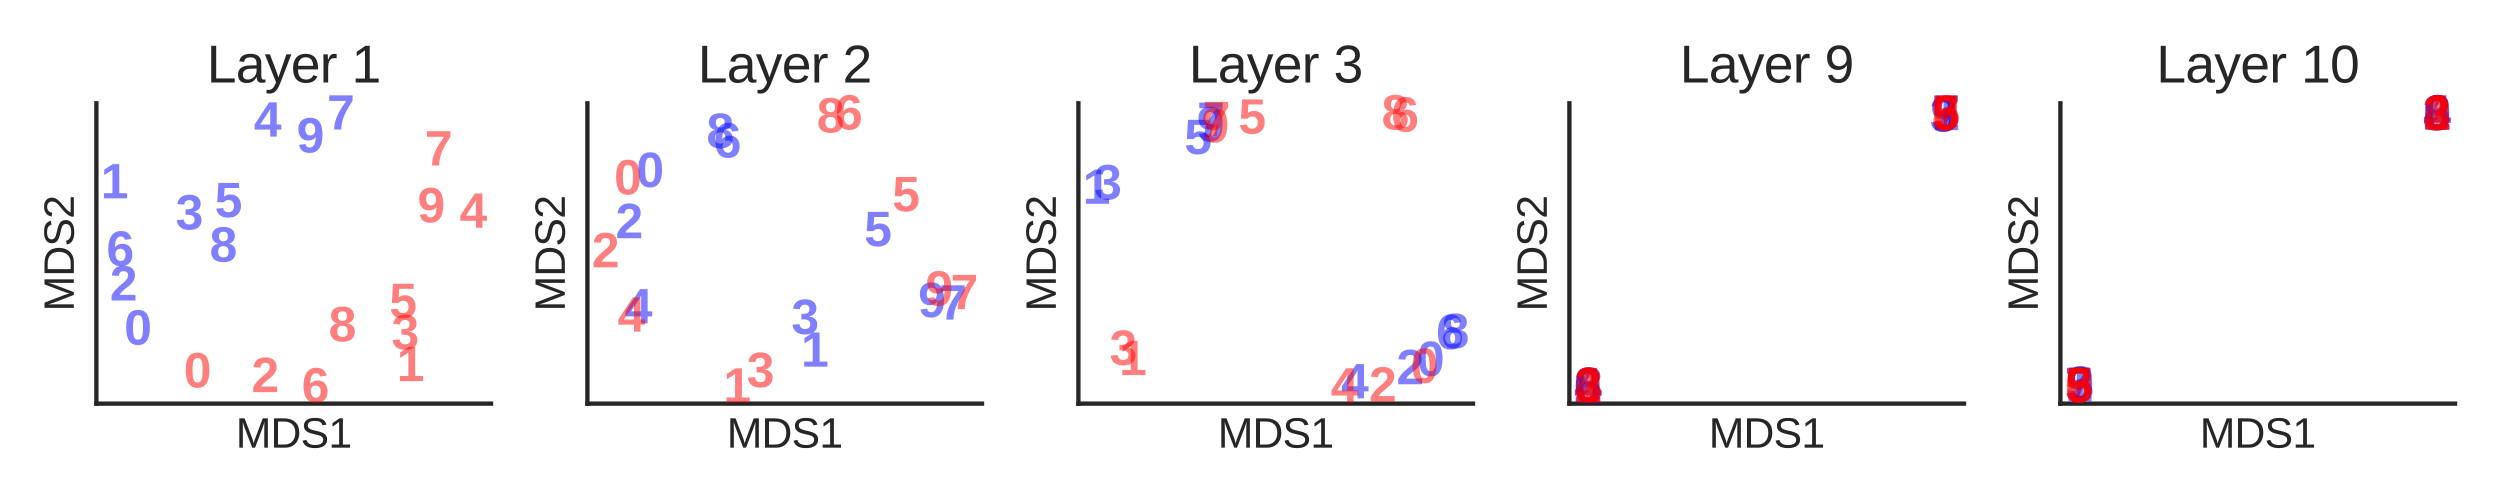 <?xml version="1.0" encoding="utf-8" standalone="no"?>
<!DOCTYPE svg PUBLIC "-//W3C//DTD SVG 1.1//EN"
  "http://www.w3.org/Graphics/SVG/1.1/DTD/svg11.dtd">
<svg height="144pt" version="1.1" viewBox="0 0 720 144" width="720pt" xmlns="http://www.w3.org/2000/svg" xmlns:xlink="http://www.w3.org/1999/xlink">
 <defs>
  <style type="text/css">*{stroke-linecap:butt;stroke-linejoin:round;}</style>
 </defs>
 <g id="figure_1">
  <g id="patch_1">
   <path d="M 0 144 
L 720 144 
L 720 0 
L 0 0 
z
" style="fill:#ffffff;"/>
  </g>
  <g id="axes_1">
   <g id="patch_2">
    <path d="M 27.76 116.24 
L 141.408 116.24 
L 141.408 29.76 
L 27.76 29.76 
z
" style="fill:#ffffff;"/>
   </g>
   <g id="matplotlib.axis_1">
    <g id="text_1">
     <!-- MDS1 -->
     <g style="fill:#262626;" transform="translate(67.914 128.936)scale(0.12 -0.12)">
      <defs>
       <path d="M 4269 0 
L 4269 2938 
Q 4269 3425 4297 3875 
Q 4144 3316 4022 3000 
L 2884 0 
L 2466 0 
L 1313 3000 
L 1138 3531 
L 1034 3875 
L 1044 3528 
L 1056 2938 
L 1056 0 
L 525 0 
L 525 4403 
L 1309 4403 
L 2481 1350 
Q 2544 1166 2601 955 
Q 2659 744 2678 650 
Q 2703 775 2783 1029 
Q 2863 1284 2891 1350 
L 4041 4403 
L 4806 4403 
L 4806 0 
L 4269 0 
z
" id="LiberationSans-4d" transform="scale(0.016)"/>
       <path d="M 4316 2247 
Q 4316 1566 4050 1055 
Q 3784 544 3296 272 
Q 2809 0 2172 0 
L 525 0 
L 525 4403 
L 1981 4403 
Q 3100 4403 3708 3842 
Q 4316 3281 4316 2247 
z
M 3716 2247 
Q 3716 3066 3267 3495 
Q 2819 3925 1969 3925 
L 1122 3925 
L 1122 478 
L 2103 478 
Q 2588 478 2955 690 
Q 3322 903 3519 1303 
Q 3716 1703 3716 2247 
z
" id="LiberationSans-44" transform="scale(0.016)"/>
       <path d="M 3975 1216 
Q 3975 606 3498 271 
Q 3022 -63 2156 -63 
Q 547 -63 291 1056 
L 869 1172 
Q 969 775 1294 589 
Q 1619 403 2178 403 
Q 2756 403 3070 601 
Q 3384 800 3384 1184 
Q 3384 1400 3286 1534 
Q 3188 1669 3009 1756 
Q 2831 1844 2584 1903 
Q 2338 1963 2038 2031 
Q 1516 2147 1245 2262 
Q 975 2378 819 2520 
Q 663 2663 580 2853 
Q 497 3044 497 3291 
Q 497 3856 930 4162 
Q 1363 4469 2169 4469 
Q 2919 4469 3316 4239 
Q 3713 4009 3872 3456 
L 3284 3353 
Q 3188 3703 2916 3861 
Q 2644 4019 2163 4019 
Q 1634 4019 1356 3844 
Q 1078 3669 1078 3322 
Q 1078 3119 1186 2986 
Q 1294 2853 1497 2761 
Q 1700 2669 2306 2534 
Q 2509 2488 2711 2439 
Q 2913 2391 3097 2323 
Q 3281 2256 3442 2165 
Q 3603 2075 3722 1944 
Q 3841 1813 3908 1634 
Q 3975 1456 3975 1216 
z
" id="LiberationSans-53" transform="scale(0.016)"/>
       <path d="M 488 0 
L 488 478 
L 1609 478 
L 1609 3866 
L 616 3156 
L 616 3688 
L 1656 4403 
L 2175 4403 
L 2175 478 
L 3247 478 
L 3247 0 
L 488 0 
z
" id="LiberationSans-31" transform="scale(0.016)"/>
      </defs>
      <use xlink:href="#LiberationSans-4d"/>
      <use x="83.301" xlink:href="#LiberationSans-44"/>
      <use x="155.518" xlink:href="#LiberationSans-53"/>
      <use x="222.217" xlink:href="#LiberationSans-31"/>
     </g>
    </g>
   </g>
   <g id="matplotlib.axis_2">
    <g id="text_2">
     <!-- MDS2 -->
     <g style="fill:#262626;" transform="translate(21.27 89.67)rotate(-90)scale(0.12 -0.12)">
      <defs>
       <path d="M 322 0 
L 322 397 
Q 481 763 711 1042 
Q 941 1322 1194 1548 
Q 1447 1775 1695 1969 
Q 1944 2163 2144 2356 
Q 2344 2550 2467 2762 
Q 2591 2975 2591 3244 
Q 2591 3606 2378 3806 
Q 2166 4006 1788 4006 
Q 1428 4006 1195 3811 
Q 963 3616 922 3263 
L 347 3316 
Q 409 3844 795 4156 
Q 1181 4469 1788 4469 
Q 2453 4469 2811 4155 
Q 3169 3841 3169 3263 
Q 3169 3006 3051 2753 
Q 2934 2500 2703 2247 
Q 2472 1994 1819 1463 
Q 1459 1169 1246 933 
Q 1034 697 941 478 
L 3238 478 
L 3238 0 
L 322 0 
z
" id="LiberationSans-32" transform="scale(0.016)"/>
      </defs>
      <use xlink:href="#LiberationSans-4d"/>
      <use x="83.301" xlink:href="#LiberationSans-44"/>
      <use x="155.518" xlink:href="#LiberationSans-53"/>
      <use x="222.217" xlink:href="#LiberationSans-32"/>
     </g>
    </g>
   </g>
   <g id="PathCollection_1">
    <defs>
     <path d="M 0 3 
C 0.796 3 1.559 2.684 2.121 2.121 
C 2.684 1.559 3 0.796 3 0 
C 3 -0.796 2.684 -1.559 2.121 -2.121 
C 1.559 -2.684 0.796 -3 0 -3 
C -0.796 -3 -1.559 -2.684 -2.121 -2.121 
C -2.684 -1.559 -3 -0.796 -3 0 
C -3 0.796 -2.684 1.559 -2.121 2.121 
C -1.559 2.684 -0.796 3 0 3 
z
" id="m346a716fc0" style="stroke:#a1c9f4;stroke-opacity:0;"/>
    </defs>
    <g clip-path="url(#p4373f6b761)">
     <use style="fill:#a1c9f4;fill-opacity:0;stroke:#a1c9f4;stroke-opacity:0;" x="39.667" xlink:href="#m346a716fc0" y="95.63"/>
     <use style="fill:#a1c9f4;fill-opacity:0;stroke:#a1c9f4;stroke-opacity:0;" x="32.926" xlink:href="#m346a716fc0" y="53.492"/>
     <use style="fill:#a1c9f4;fill-opacity:0;stroke:#a1c9f4;stroke-opacity:0;" x="35.523" xlink:href="#m346a716fc0" y="82.923"/>
     <use style="fill:#a1c9f4;fill-opacity:0;stroke:#a1c9f4;stroke-opacity:0;" x="54.481" xlink:href="#m346a716fc0" y="62.454"/>
     <use style="fill:#a1c9f4;fill-opacity:0;stroke:#a1c9f4;stroke-opacity:0;" x="77.017" xlink:href="#m346a716fc0" y="35.715"/>
     <use style="fill:#a1c9f4;fill-opacity:0;stroke:#a1c9f4;stroke-opacity:0;" x="65.723" xlink:href="#m346a716fc0" y="58.931"/>
     <use style="fill:#a1c9f4;fill-opacity:0;stroke:#a1c9f4;stroke-opacity:0;" x="34.552" xlink:href="#m346a716fc0" y="72.922"/>
     <use style="fill:#a1c9f4;fill-opacity:0;stroke:#a1c9f4;stroke-opacity:0;" x="98.087" xlink:href="#m346a716fc0" y="33.691"/>
     <use style="fill:#a1c9f4;fill-opacity:0;stroke:#a1c9f4;stroke-opacity:0;" x="64.248" xlink:href="#m346a716fc0" y="71.748"/>
     <use style="fill:#a1c9f4;fill-opacity:0;stroke:#a1c9f4;stroke-opacity:0;" x="89.326" xlink:href="#m346a716fc0" y="40.288"/>
     <use style="fill:#a1c9f4;fill-opacity:0;stroke:#a1c9f4;stroke-opacity:0;" x="56.817" xlink:href="#m346a716fc0" y="107.96"/>
     <use style="fill:#a1c9f4;fill-opacity:0;stroke:#a1c9f4;stroke-opacity:0;" x="118.155" xlink:href="#m346a716fc0" y="106.139"/>
     <use style="fill:#a1c9f4;fill-opacity:0;stroke:#a1c9f4;stroke-opacity:0;" x="76.323" xlink:href="#m346a716fc0" y="109.316"/>
     <use style="fill:#a1c9f4;fill-opacity:0;stroke:#a1c9f4;stroke-opacity:0;" x="116.647" xlink:href="#m346a716fc0" y="96.981"/>
     <use style="fill:#a1c9f4;fill-opacity:0;stroke:#a1c9f4;stroke-opacity:0;" x="136.242" xlink:href="#m346a716fc0" y="61.988"/>
     <use style="fill:#a1c9f4;fill-opacity:0;stroke:#a1c9f4;stroke-opacity:0;" x="116.014" xlink:href="#m346a716fc0" y="87.948"/>
     <use style="fill:#a1c9f4;fill-opacity:0;stroke:#a1c9f4;stroke-opacity:0;" x="90.78" xlink:href="#m346a716fc0" y="112.309"/>
     <use style="fill:#a1c9f4;fill-opacity:0;stroke:#a1c9f4;stroke-opacity:0;" x="126.269" xlink:href="#m346a716fc0" y="44.025"/>
     <use style="fill:#a1c9f4;fill-opacity:0;stroke:#a1c9f4;stroke-opacity:0;" x="98.543" xlink:href="#m346a716fc0" y="94.672"/>
     <use style="fill:#a1c9f4;fill-opacity:0;stroke:#a1c9f4;stroke-opacity:0;" x="124.12" xlink:href="#m346a716fc0" y="60.414"/>
    </g>
   </g>
   <g id="patch_3">
    <path d="M 27.76 116.24 
L 27.76 29.76 
" style="fill:none;stroke:#262626;stroke-linecap:square;stroke-linejoin:miter;stroke-width:1.25;"/>
   </g>
   <g id="patch_4">
    <path d="M 27.76 116.24 
L 141.408 116.24 
" style="fill:none;stroke:#262626;stroke-linecap:square;stroke-linejoin:miter;stroke-width:1.25;"/>
   </g>
   <g id="text_3">
    <!-- 0 -->
    <g style="fill:#0000ff;opacity:0.5;" transform="translate(35.775 99.25)scale(0.14 -0.14)">
     <defs>
      <path d="M 3297 2203 
Q 3297 1572 3181 1139 
Q 3066 706 2861 439 
Q 2656 172 2376 54 
Q 2097 -63 1766 -63 
Q 1434 -63 1156 53 
Q 878 169 678 436 
Q 478 703 365 1136 
Q 253 1569 253 2203 
Q 253 2869 364 3305 
Q 475 3741 678 4000 
Q 881 4259 1164 4364 
Q 1447 4469 1791 4469 
Q 2113 4469 2389 4364 
Q 2666 4259 2867 4000 
Q 3069 3741 3183 3305 
Q 3297 2869 3297 2203 
z
M 2416 2203 
Q 2416 2669 2381 2973 
Q 2347 3278 2272 3458 
Q 2197 3638 2076 3709 
Q 1956 3781 1784 3781 
Q 1600 3781 1475 3707 
Q 1350 3634 1273 3453 
Q 1197 3272 1164 2967 
Q 1131 2663 1131 2203 
Q 1131 1750 1165 1447 
Q 1200 1144 1275 961 
Q 1350 778 1472 703 
Q 1594 628 1772 628 
Q 1944 628 2066 703 
Q 2188 778 2266 961 
Q 2344 1144 2380 1447 
Q 2416 1750 2416 2203 
z
" id="LiberationSans-Bold-30" transform="scale(0.016)"/>
     </defs>
     <use xlink:href="#LiberationSans-Bold-30"/>
    </g>
   </g>
   <g id="text_4">
    <!-- 1 -->
    <g style="fill:#0000ff;opacity:0.5;" transform="translate(29.033 57.112)scale(0.14 -0.14)">
     <defs>
      <path d="M 403 0 
L 403 653 
L 1494 653 
L 1494 3656 
L 438 2997 
L 438 3688 
L 1541 4403 
L 2372 4403 
L 2372 653 
L 3381 653 
L 3381 0 
L 403 0 
z
" id="LiberationSans-Bold-31" transform="scale(0.016)"/>
     </defs>
     <use xlink:href="#LiberationSans-Bold-31"/>
    </g>
   </g>
   <g id="text_5">
    <!-- 2 -->
    <g style="fill:#0000ff;opacity:0.5;" transform="translate(31.63 86.543)scale(0.14 -0.14)">
     <defs>
      <path d="M 222 0 
L 222 609 
Q 372 938 587 1202 
Q 803 1466 1039 1686 
Q 1275 1906 1508 2095 
Q 1741 2284 1927 2461 
Q 2113 2638 2228 2816 
Q 2344 2994 2344 3194 
Q 2344 3488 2197 3628 
Q 2050 3769 1766 3769 
Q 1484 3769 1336 3617 
Q 1188 3466 1144 3163 
L 259 3213 
Q 291 3472 387 3700 
Q 484 3928 664 4100 
Q 844 4272 1114 4370 
Q 1384 4469 1759 4469 
Q 2116 4469 2391 4386 
Q 2666 4303 2853 4143 
Q 3041 3984 3137 3754 
Q 3234 3525 3234 3231 
Q 3234 2922 3112 2672 
Q 2991 2422 2800 2211 
Q 2609 2000 2376 1815 
Q 2144 1631 1925 1456 
Q 1706 1281 1526 1103 
Q 1347 925 1259 722 
L 3303 722 
L 3303 0 
L 222 0 
z
" id="LiberationSans-Bold-32" transform="scale(0.016)"/>
     </defs>
     <use xlink:href="#LiberationSans-Bold-32"/>
    </g>
   </g>
   <g id="text_6">
    <!-- 3 -->
    <g style="fill:#0000ff;opacity:0.5;" transform="translate(50.588 66.074)scale(0.14 -0.14)">
     <defs>
      <path d="M 3328 1222 
Q 3328 922 3229 683 
Q 3131 444 2934 275 
Q 2738 106 2445 17 
Q 2153 -72 1766 -72 
Q 1334 -72 1039 37 
Q 744 147 555 326 
Q 366 506 270 734 
Q 175 963 147 1197 
L 1041 1275 
Q 1059 1134 1111 1017 
Q 1163 900 1250 815 
Q 1338 731 1464 686 
Q 1591 641 1763 641 
Q 2078 641 2253 797 
Q 2428 953 2428 1275 
Q 2428 1472 2345 1590 
Q 2263 1709 2136 1773 
Q 2009 1838 1862 1859 
Q 1716 1881 1584 1881 
L 1278 1881 
L 1278 2591 
L 1566 2591 
Q 1697 2591 1833 2616 
Q 1969 2641 2078 2706 
Q 2188 2772 2256 2889 
Q 2325 3006 2325 3188 
Q 2325 3459 2173 3614 
Q 2022 3769 1731 3769 
Q 1459 3769 1292 3619 
Q 1125 3469 1100 3194 
L 222 3256 
Q 259 3566 392 3794 
Q 525 4022 726 4172 
Q 928 4322 1190 4395 
Q 1453 4469 1747 4469 
Q 2134 4469 2412 4375 
Q 2691 4281 2869 4122 
Q 3047 3963 3131 3750 
Q 3216 3538 3216 3297 
Q 3216 3103 3159 2936 
Q 3103 2769 2989 2636 
Q 2875 2503 2697 2408 
Q 2519 2313 2275 2266 
L 2275 2253 
Q 2547 2222 2747 2130 
Q 2947 2038 3075 1900 
Q 3203 1763 3265 1589 
Q 3328 1416 3328 1222 
z
" id="LiberationSans-Bold-33" transform="scale(0.016)"/>
     </defs>
     <use xlink:href="#LiberationSans-Bold-33"/>
    </g>
   </g>
   <g id="text_7">
    <!-- 4 -->
    <g style="fill:#0000ff;opacity:0.5;" transform="translate(73.124 39.335)scale(0.14 -0.14)">
     <defs>
      <path d="M 2938 897 
L 2938 0 
L 2100 0 
L 2100 897 
L 97 897 
L 97 1556 
L 1956 4403 
L 2938 4403 
L 2938 1550 
L 3525 1550 
L 3525 897 
L 2938 897 
z
M 2100 2991 
Q 2100 3044 2101 3130 
Q 2103 3216 2108 3306 
Q 2113 3397 2117 3480 
Q 2122 3563 2128 3609 
Q 2113 3575 2078 3511 
Q 2044 3447 2001 3373 
Q 1959 3300 1914 3228 
Q 1869 3156 1834 3103 
L 813 1550 
L 2100 1550 
L 2100 2991 
z
" id="LiberationSans-Bold-34" transform="scale(0.016)"/>
     </defs>
     <use xlink:href="#LiberationSans-Bold-34"/>
    </g>
   </g>
   <g id="text_8">
    <!-- 5 -->
    <g style="fill:#0000ff;opacity:0.5;" transform="translate(61.831 62.551)scale(0.14 -0.14)">
     <defs>
      <path d="M 3381 1466 
Q 3381 1134 3276 854 
Q 3172 575 2965 370 
Q 2759 166 2454 51 
Q 2150 -63 1750 -63 
Q 1381 -63 1106 26 
Q 831 116 642 273 
Q 453 431 345 643 
Q 238 856 197 1100 
L 1075 1172 
Q 1100 1069 1145 972 
Q 1191 875 1272 800 
Q 1353 725 1472 679 
Q 1591 634 1759 634 
Q 2088 634 2283 843 
Q 2478 1053 2478 1447 
Q 2478 1622 2429 1762 
Q 2381 1903 2292 2003 
Q 2203 2103 2073 2156 
Q 1944 2209 1778 2209 
Q 1559 2209 1418 2126 
Q 1278 2044 1181 1925 
L 325 1925 
L 478 4403 
L 3125 4403 
L 3125 3750 
L 1275 3750 
L 1203 2638 
Q 1334 2753 1534 2836 
Q 1734 2919 2000 2919 
Q 2325 2919 2581 2812 
Q 2838 2706 3016 2515 
Q 3194 2325 3287 2058 
Q 3381 1791 3381 1466 
z
" id="LiberationSans-Bold-35" transform="scale(0.016)"/>
     </defs>
     <use xlink:href="#LiberationSans-Bold-35"/>
    </g>
   </g>
   <g id="text_9">
    <!-- 6 -->
    <g style="fill:#0000ff;opacity:0.5;" transform="translate(30.66 76.543)scale(0.14 -0.14)">
     <defs>
      <path d="M 3328 1441 
Q 3328 1109 3234 832 
Q 3141 556 2955 357 
Q 2769 159 2491 48 
Q 2213 -63 1847 -63 
Q 1069 -63 651 482 
Q 234 1028 234 2100 
Q 234 3278 657 3873 
Q 1081 4469 1869 4469 
Q 2131 4469 2347 4414 
Q 2563 4359 2731 4237 
Q 2900 4116 3019 3923 
Q 3138 3731 3209 3456 
L 2381 3341 
Q 2319 3572 2178 3673 
Q 2038 3775 1850 3775 
Q 1497 3775 1295 3422 
Q 1094 3069 1094 2350 
Q 1234 2584 1484 2709 
Q 1734 2834 2050 2834 
Q 2341 2834 2577 2739 
Q 2813 2644 2980 2464 
Q 3147 2284 3237 2025 
Q 3328 1766 3328 1441 
z
M 2447 1416 
Q 2447 1594 2406 1736 
Q 2366 1878 2283 1978 
Q 2200 2078 2078 2133 
Q 1956 2188 1797 2188 
Q 1681 2188 1565 2150 
Q 1450 2113 1359 2030 
Q 1269 1947 1212 1819 
Q 1156 1691 1156 1509 
Q 1156 1322 1203 1159 
Q 1250 997 1336 876 
Q 1422 756 1544 689 
Q 1666 622 1819 622 
Q 2116 622 2281 833 
Q 2447 1044 2447 1416 
z
" id="LiberationSans-Bold-36" transform="scale(0.016)"/>
     </defs>
     <use xlink:href="#LiberationSans-Bold-36"/>
    </g>
   </g>
   <g id="text_10">
    <!-- 7 -->
    <g style="fill:#0000ff;opacity:0.5;" transform="translate(94.195 37.311)scale(0.14 -0.14)">
     <defs>
      <path d="M 3278 3706 
Q 2981 3238 2717 2797 
Q 2453 2356 2256 1911 
Q 2059 1466 1945 995 
Q 1831 525 1831 0 
L 916 0 
Q 916 522 1039 992 
Q 1163 1463 1375 1909 
Q 1588 2356 1869 2792 
Q 2150 3228 2463 3681 
L 275 3681 
L 275 4403 
L 3278 4403 
L 3278 3706 
z
" id="LiberationSans-Bold-37" transform="scale(0.016)"/>
     </defs>
     <use xlink:href="#LiberationSans-Bold-37"/>
    </g>
   </g>
   <g id="text_11">
    <!-- 8 -->
    <g style="fill:#0000ff;opacity:0.5;" transform="translate(60.355 75.368)scale(0.14 -0.14)">
     <defs>
      <path d="M 3363 1241 
Q 3363 956 3269 717 
Q 3175 478 2981 304 
Q 2788 131 2491 34 
Q 2194 -63 1784 -63 
Q 1378 -63 1079 34 
Q 781 131 586 304 
Q 391 478 297 715 
Q 203 953 203 1234 
Q 203 1475 278 1661 
Q 353 1847 478 1981 
Q 603 2116 765 2195 
Q 928 2275 1100 2303 
L 1100 2316 
Q 916 2356 769 2450 
Q 622 2544 519 2675 
Q 416 2806 361 2967 
Q 306 3128 306 3303 
Q 306 3566 401 3781 
Q 497 3997 681 4150 
Q 866 4303 1139 4386 
Q 1413 4469 1772 4469 
Q 2156 4469 2436 4383 
Q 2716 4297 2897 4142 
Q 3078 3988 3165 3772 
Q 3253 3556 3253 3297 
Q 3253 3125 3198 2964 
Q 3144 2803 3041 2672 
Q 2938 2541 2789 2450 
Q 2641 2359 2453 2322 
L 2453 2309 
Q 2647 2278 2814 2195 
Q 2981 2113 3103 1980 
Q 3225 1847 3294 1661 
Q 3363 1475 3363 1241 
z
M 2350 3250 
Q 2350 3381 2322 3492 
Q 2294 3603 2228 3683 
Q 2163 3763 2052 3808 
Q 1941 3853 1772 3853 
Q 1609 3853 1500 3808 
Q 1391 3763 1325 3683 
Q 1259 3603 1231 3492 
Q 1203 3381 1203 3250 
Q 1203 3134 1226 3021 
Q 1250 2909 1312 2820 
Q 1375 2731 1487 2675 
Q 1600 2619 1778 2619 
Q 1966 2619 2080 2675 
Q 2194 2731 2253 2822 
Q 2313 2913 2331 3025 
Q 2350 3138 2350 3250 
z
M 2453 1313 
Q 2453 1447 2423 1572 
Q 2394 1697 2317 1792 
Q 2241 1888 2106 1945 
Q 1972 2003 1766 2003 
Q 1578 2003 1451 1945 
Q 1325 1888 1248 1791 
Q 1172 1694 1139 1567 
Q 1106 1441 1106 1300 
Q 1106 1134 1139 996 
Q 1172 859 1251 761 
Q 1331 663 1462 609 
Q 1594 556 1791 556 
Q 1988 556 2116 611 
Q 2244 666 2319 766 
Q 2394 866 2423 1005 
Q 2453 1144 2453 1313 
z
" id="LiberationSans-Bold-38" transform="scale(0.016)"/>
     </defs>
     <use xlink:href="#LiberationSans-Bold-38"/>
    </g>
   </g>
   <g id="text_12">
    <!-- 9 -->
    <g style="fill:#0000ff;opacity:0.5;" transform="translate(85.434 43.908)scale(0.14 -0.14)">
     <defs>
      <path d="M 3322 2272 
Q 3322 1100 2894 518 
Q 2466 -63 1678 -63 
Q 1394 -63 1167 -3 
Q 941 56 772 181 
Q 603 306 486 503 
Q 369 700 300 972 
L 1125 1088 
Q 1188 853 1330 740 
Q 1472 628 1688 628 
Q 1866 628 2006 712 
Q 2147 797 2247 969 
Q 2347 1141 2401 1405 
Q 2456 1669 2459 2028 
Q 2397 1906 2294 1812 
Q 2191 1719 2061 1656 
Q 1931 1594 1784 1561 
Q 1638 1528 1488 1528 
Q 1200 1528 965 1629 
Q 731 1731 565 1922 
Q 400 2113 311 2383 
Q 222 2653 222 2994 
Q 222 3344 326 3619 
Q 431 3894 628 4083 
Q 825 4272 1111 4370 
Q 1397 4469 1759 4469 
Q 2141 4469 2433 4339 
Q 2725 4209 2922 3939 
Q 3119 3669 3220 3255 
Q 3322 2841 3322 2272 
z
M 2394 2888 
Q 2394 3075 2351 3239 
Q 2309 3403 2225 3523 
Q 2141 3644 2019 3712 
Q 1897 3781 1738 3781 
Q 1591 3781 1475 3726 
Q 1359 3672 1278 3569 
Q 1197 3466 1155 3319 
Q 1113 3172 1113 2988 
Q 1113 2816 1153 2667 
Q 1194 2519 1272 2411 
Q 1350 2303 1469 2242 
Q 1588 2181 1741 2181 
Q 1863 2181 1980 2225 
Q 2097 2269 2189 2356 
Q 2281 2444 2337 2576 
Q 2394 2709 2394 2888 
z
" id="LiberationSans-Bold-39" transform="scale(0.016)"/>
     </defs>
     <use xlink:href="#LiberationSans-Bold-39"/>
    </g>
   </g>
   <g id="text_13">
    <!-- 0 -->
    <g style="fill:#ff0000;opacity:0.5;" transform="translate(52.925 111.58)scale(0.14 -0.14)">
     <use xlink:href="#LiberationSans-Bold-30"/>
    </g>
   </g>
   <g id="text_14">
    <!-- 1 -->
    <g style="fill:#ff0000;opacity:0.5;" transform="translate(114.263 109.759)scale(0.14 -0.14)">
     <use xlink:href="#LiberationSans-Bold-31"/>
    </g>
   </g>
   <g id="text_15">
    <!-- 2 -->
    <g style="fill:#ff0000;opacity:0.5;" transform="translate(72.431 112.936)scale(0.14 -0.14)">
     <use xlink:href="#LiberationSans-Bold-32"/>
    </g>
   </g>
   <g id="text_16">
    <!-- 3 -->
    <g style="fill:#ff0000;opacity:0.5;" transform="translate(112.754 100.601)scale(0.14 -0.14)">
     <use xlink:href="#LiberationSans-Bold-33"/>
    </g>
   </g>
   <g id="text_17">
    <!-- 4 -->
    <g style="fill:#ff0000;opacity:0.5;" transform="translate(132.35 65.609)scale(0.14 -0.14)">
     <use xlink:href="#LiberationSans-Bold-34"/>
    </g>
   </g>
   <g id="text_18">
    <!-- 5 -->
    <g style="fill:#ff0000;opacity:0.5;" transform="translate(112.122 91.569)scale(0.14 -0.14)">
     <use xlink:href="#LiberationSans-Bold-35"/>
    </g>
   </g>
   <g id="text_19">
    <!-- 6 -->
    <g style="fill:#ff0000;opacity:0.5;" transform="translate(86.888 115.929)scale(0.14 -0.14)">
     <use xlink:href="#LiberationSans-Bold-36"/>
    </g>
   </g>
   <g id="text_20">
    <!-- 7 -->
    <g style="fill:#ff0000;opacity:0.5;" transform="translate(122.377 47.645)scale(0.14 -0.14)">
     <use xlink:href="#LiberationSans-Bold-37"/>
    </g>
   </g>
   <g id="text_21">
    <!-- 8 -->
    <g style="fill:#ff0000;opacity:0.5;" transform="translate(94.65 98.293)scale(0.14 -0.14)">
     <use xlink:href="#LiberationSans-Bold-38"/>
    </g>
   </g>
   <g id="text_22">
    <!-- 9 -->
    <g style="fill:#ff0000;opacity:0.5;" transform="translate(120.227 64.034)scale(0.14 -0.14)">
     <use xlink:href="#LiberationSans-Bold-39"/>
    </g>
   </g>
   <g id="text_23">
    <!-- Layer 1 -->
    <g style="fill:#262626;" transform="translate(59.57 23.76)scale(0.15 -0.15)">
     <defs>
      <path d="M 525 0 
L 525 4403 
L 1122 4403 
L 1122 488 
L 3347 488 
L 3347 0 
L 525 0 
z
" id="LiberationSans-4c" transform="scale(0.016)"/>
      <path d="M 1294 -63 
Q 784 -63 528 206 
Q 272 475 272 944 
Q 272 1469 617 1750 
Q 963 2031 1731 2050 
L 2491 2063 
L 2491 2247 
Q 2491 2659 2316 2837 
Q 2141 3016 1766 3016 
Q 1388 3016 1216 2887 
Q 1044 2759 1009 2478 
L 422 2531 
Q 566 3444 1778 3444 
Q 2416 3444 2737 3151 
Q 3059 2859 3059 2306 
L 3059 850 
Q 3059 600 3125 473 
Q 3191 347 3375 347 
Q 3456 347 3559 369 
L 3559 19 
Q 3347 -31 3125 -31 
Q 2813 -31 2670 133 
Q 2528 297 2509 647 
L 2491 647 
Q 2275 259 1989 98 
Q 1703 -63 1294 -63 
z
M 1422 359 
Q 1731 359 1972 500 
Q 2213 641 2352 886 
Q 2491 1131 2491 1391 
L 2491 1669 
L 1875 1656 
Q 1478 1650 1273 1575 
Q 1069 1500 959 1344 
Q 850 1188 850 934 
Q 850 659 998 509 
Q 1147 359 1422 359 
z
" id="LiberationSans-61" transform="scale(0.016)"/>
      <path d="M 597 -1328 
Q 366 -1328 209 -1294 
L 209 -872 
Q 328 -891 472 -891 
Q 997 -891 1303 -119 
L 1356 16 
L 16 3381 
L 616 3381 
L 1328 1513 
Q 1344 1469 1366 1408 
Q 1388 1347 1506 1000 
Q 1625 653 1634 613 
L 1853 1228 
L 2594 3381 
L 3188 3381 
L 1888 0 
Q 1678 -541 1497 -805 
Q 1316 -1069 1095 -1198 
Q 875 -1328 597 -1328 
z
" id="LiberationSans-79" transform="scale(0.016)"/>
      <path d="M 863 1572 
Q 863 991 1103 675 
Q 1344 359 1806 359 
Q 2172 359 2392 506 
Q 2613 653 2691 878 
L 3184 738 
Q 2881 -63 1806 -63 
Q 1056 -63 664 384 
Q 272 831 272 1713 
Q 272 2550 664 2997 
Q 1056 3444 1784 3444 
Q 3275 3444 3275 1647 
L 3275 1572 
L 863 1572 
z
M 2694 2003 
Q 2647 2538 2422 2783 
Q 2197 3028 1775 3028 
Q 1366 3028 1127 2754 
Q 888 2481 869 2003 
L 2694 2003 
z
" id="LiberationSans-65" transform="scale(0.016)"/>
      <path d="M 444 0 
L 444 2594 
Q 444 2950 425 3381 
L 956 3381 
Q 981 2806 981 2691 
L 994 2691 
Q 1128 3125 1303 3284 
Q 1478 3444 1797 3444 
Q 1909 3444 2025 3413 
L 2025 2897 
Q 1913 2928 1725 2928 
Q 1375 2928 1190 2626 
Q 1006 2325 1006 1763 
L 1006 0 
L 444 0 
z
" id="LiberationSans-72" transform="scale(0.016)"/>
      <path id="LiberationSans-20" transform="scale(0.016)"/>
     </defs>
     <use xlink:href="#LiberationSans-4c"/>
     <use x="55.615" xlink:href="#LiberationSans-61"/>
     <use x="111.23" xlink:href="#LiberationSans-79"/>
     <use x="161.23" xlink:href="#LiberationSans-65"/>
     <use x="216.846" xlink:href="#LiberationSans-72"/>
     <use x="250.146" xlink:href="#LiberationSans-20"/>
     <use x="277.93" xlink:href="#LiberationSans-31"/>
    </g>
   </g>
  </g>
  <g id="axes_2">
   <g id="patch_5">
    <path d="M 169.168 116.24 
L 282.816 116.24 
L 282.816 29.76 
L 169.168 29.76 
z
" style="fill:#ffffff;"/>
   </g>
   <g id="matplotlib.axis_3">
    <g id="text_24">
     <!-- MDS1 -->
     <g style="fill:#262626;" transform="translate(209.322 128.936)scale(0.12 -0.12)">
      <use xlink:href="#LiberationSans-4d"/>
      <use x="83.301" xlink:href="#LiberationSans-44"/>
      <use x="155.518" xlink:href="#LiberationSans-53"/>
      <use x="222.217" xlink:href="#LiberationSans-31"/>
     </g>
    </g>
   </g>
   <g id="matplotlib.axis_4">
    <g id="text_25">
     <!-- MDS2 -->
     <g style="fill:#262626;" transform="translate(162.678 89.67)rotate(-90)scale(0.12 -0.12)">
      <use xlink:href="#LiberationSans-4d"/>
      <use x="83.301" xlink:href="#LiberationSans-44"/>
      <use x="155.518" xlink:href="#LiberationSans-53"/>
      <use x="222.217" xlink:href="#LiberationSans-32"/>
     </g>
    </g>
   </g>
   <g id="PathCollection_2">
    <g clip-path="url(#p38b6e9d9ca)">
     <use style="fill:#a1c9f4;fill-opacity:0;stroke:#a1c9f4;stroke-opacity:0;" x="187.173" xlink:href="#m346a716fc0" y="50.246"/>
     <use style="fill:#a1c9f4;fill-opacity:0;stroke:#a1c9f4;stroke-opacity:0;" x="234.611" xlink:href="#m346a716fc0" y="101.985"/>
     <use style="fill:#a1c9f4;fill-opacity:0;stroke:#a1c9f4;stroke-opacity:0;" x="181.167" xlink:href="#m346a716fc0" y="64.976"/>
     <use style="fill:#a1c9f4;fill-opacity:0;stroke:#a1c9f4;stroke-opacity:0;" x="231.804" xlink:href="#m346a716fc0" y="92.572"/>
     <use style="fill:#a1c9f4;fill-opacity:0;stroke:#a1c9f4;stroke-opacity:0;" x="183.831" xlink:href="#m346a716fc0" y="89.521"/>
     <use style="fill:#a1c9f4;fill-opacity:0;stroke:#a1c9f4;stroke-opacity:0;" x="252.798" xlink:href="#m346a716fc0" y="67.267"/>
     <use style="fill:#a1c9f4;fill-opacity:0;stroke:#a1c9f4;stroke-opacity:0;" x="209.448" xlink:href="#m346a716fc0" y="41.756"/>
     <use style="fill:#a1c9f4;fill-opacity:0;stroke:#a1c9f4;stroke-opacity:0;" x="274.404" xlink:href="#m346a716fc0" y="88.426"/>
     <use style="fill:#a1c9f4;fill-opacity:0;stroke:#a1c9f4;stroke-opacity:0;" x="207.359" xlink:href="#m346a716fc0" y="38.99"/>
     <use style="fill:#a1c9f4;fill-opacity:0;stroke:#a1c9f4;stroke-opacity:0;" x="268.318" xlink:href="#m346a716fc0" y="87.708"/>
     <use style="fill:#a1c9f4;fill-opacity:0;stroke:#a1c9f4;stroke-opacity:0;" x="180.766" xlink:href="#m346a716fc0" y="52.371"/>
     <use style="fill:#a1c9f4;fill-opacity:0;stroke:#a1c9f4;stroke-opacity:0;" x="212.243" xlink:href="#m346a716fc0" y="112.309"/>
     <use style="fill:#a1c9f4;fill-opacity:0;stroke:#a1c9f4;stroke-opacity:0;" x="174.334" xlink:href="#m346a716fc0" y="73.379"/>
     <use style="fill:#a1c9f4;fill-opacity:0;stroke:#a1c9f4;stroke-opacity:0;" x="218.947" xlink:href="#m346a716fc0" y="107.856"/>
     <use style="fill:#a1c9f4;fill-opacity:0;stroke:#a1c9f4;stroke-opacity:0;" x="181.761" xlink:href="#m346a716fc0" y="91.886"/>
     <use style="fill:#a1c9f4;fill-opacity:0;stroke:#a1c9f4;stroke-opacity:0;" x="260.868" xlink:href="#m346a716fc0" y="57.223"/>
     <use style="fill:#a1c9f4;fill-opacity:0;stroke:#a1c9f4;stroke-opacity:0;" x="244.374" xlink:href="#m346a716fc0" y="33.691"/>
     <use style="fill:#a1c9f4;fill-opacity:0;stroke:#a1c9f4;stroke-opacity:0;" x="277.65" xlink:href="#m346a716fc0" y="85.418"/>
     <use style="fill:#a1c9f4;fill-opacity:0;stroke:#a1c9f4;stroke-opacity:0;" x="239.12" xlink:href="#m346a716fc0" y="34.547"/>
     <use style="fill:#a1c9f4;fill-opacity:0;stroke:#a1c9f4;stroke-opacity:0;" x="270.421" xlink:href="#m346a716fc0" y="84.402"/>
    </g>
   </g>
   <g id="patch_6">
    <path d="M 169.168 116.24 
L 169.168 29.76 
" style="fill:none;stroke:#262626;stroke-linecap:square;stroke-linejoin:miter;stroke-width:1.25;"/>
   </g>
   <g id="patch_7">
    <path d="M 169.168 116.24 
L 282.816 116.24 
" style="fill:none;stroke:#262626;stroke-linecap:square;stroke-linejoin:miter;stroke-width:1.25;"/>
   </g>
   <g id="text_26">
    <!-- 0 -->
    <g style="fill:#0000ff;opacity:0.5;" transform="translate(183.28 53.866)scale(0.14 -0.14)">
     <use xlink:href="#LiberationSans-Bold-30"/>
    </g>
   </g>
   <g id="text_27">
    <!-- 1 -->
    <g style="fill:#0000ff;opacity:0.5;" transform="translate(230.718 105.605)scale(0.14 -0.14)">
     <use xlink:href="#LiberationSans-Bold-31"/>
    </g>
   </g>
   <g id="text_28">
    <!-- 2 -->
    <g style="fill:#0000ff;opacity:0.5;" transform="translate(177.274 68.596)scale(0.14 -0.14)">
     <use xlink:href="#LiberationSans-Bold-32"/>
    </g>
   </g>
   <g id="text_29">
    <!-- 3 -->
    <g style="fill:#0000ff;opacity:0.5;" transform="translate(227.911 96.192)scale(0.14 -0.14)">
     <use xlink:href="#LiberationSans-Bold-33"/>
    </g>
   </g>
   <g id="text_30">
    <!-- 4 -->
    <g style="fill:#0000ff;opacity:0.5;" transform="translate(179.938 93.141)scale(0.14 -0.14)">
     <use xlink:href="#LiberationSans-Bold-34"/>
    </g>
   </g>
   <g id="text_31">
    <!-- 5 -->
    <g style="fill:#0000ff;opacity:0.5;" transform="translate(248.905 70.887)scale(0.14 -0.14)">
     <use xlink:href="#LiberationSans-Bold-35"/>
    </g>
   </g>
   <g id="text_32">
    <!-- 6 -->
    <g style="fill:#0000ff;opacity:0.5;" transform="translate(205.556 45.377)scale(0.14 -0.14)">
     <use xlink:href="#LiberationSans-Bold-36"/>
    </g>
   </g>
   <g id="text_33">
    <!-- 7 -->
    <g style="fill:#0000ff;opacity:0.5;" transform="translate(270.511 92.046)scale(0.14 -0.14)">
     <use xlink:href="#LiberationSans-Bold-37"/>
    </g>
   </g>
   <g id="text_34">
    <!-- 8 -->
    <g style="fill:#0000ff;opacity:0.5;" transform="translate(203.466 42.61)scale(0.14 -0.14)">
     <use xlink:href="#LiberationSans-Bold-38"/>
    </g>
   </g>
   <g id="text_35">
    <!-- 9 -->
    <g style="fill:#0000ff;opacity:0.5;" transform="translate(264.425 91.328)scale(0.14 -0.14)">
     <use xlink:href="#LiberationSans-Bold-39"/>
    </g>
   </g>
   <g id="text_36">
    <!-- 0 -->
    <g style="fill:#ff0000;opacity:0.5;" transform="translate(176.873 55.992)scale(0.14 -0.14)">
     <use xlink:href="#LiberationSans-Bold-30"/>
    </g>
   </g>
   <g id="text_37">
    <!-- 1 -->
    <g style="fill:#ff0000;opacity:0.5;" transform="translate(208.35 115.929)scale(0.14 -0.14)">
     <use xlink:href="#LiberationSans-Bold-31"/>
    </g>
   </g>
   <g id="text_38">
    <!-- 2 -->
    <g style="fill:#ff0000;opacity:0.5;" transform="translate(170.441 77)scale(0.14 -0.14)">
     <use xlink:href="#LiberationSans-Bold-32"/>
    </g>
   </g>
   <g id="text_39">
    <!-- 3 -->
    <g style="fill:#ff0000;opacity:0.5;" transform="translate(215.054 111.476)scale(0.14 -0.14)">
     <use xlink:href="#LiberationSans-Bold-33"/>
    </g>
   </g>
   <g id="text_40">
    <!-- 4 -->
    <g style="fill:#ff0000;opacity:0.5;" transform="translate(177.868 95.506)scale(0.14 -0.14)">
     <use xlink:href="#LiberationSans-Bold-34"/>
    </g>
   </g>
   <g id="text_41">
    <!-- 5 -->
    <g style="fill:#ff0000;opacity:0.5;" transform="translate(256.976 60.844)scale(0.14 -0.14)">
     <use xlink:href="#LiberationSans-Bold-35"/>
    </g>
   </g>
   <g id="text_42">
    <!-- 6 -->
    <g style="fill:#ff0000;opacity:0.5;" transform="translate(240.482 37.311)scale(0.14 -0.14)">
     <use xlink:href="#LiberationSans-Bold-36"/>
    </g>
   </g>
   <g id="text_43">
    <!-- 7 -->
    <g style="fill:#ff0000;opacity:0.5;" transform="translate(273.758 89.038)scale(0.14 -0.14)">
     <use xlink:href="#LiberationSans-Bold-37"/>
    </g>
   </g>
   <g id="text_44">
    <!-- 8 -->
    <g style="fill:#ff0000;opacity:0.5;" transform="translate(235.227 38.167)scale(0.14 -0.14)">
     <use xlink:href="#LiberationSans-Bold-38"/>
    </g>
   </g>
   <g id="text_45">
    <!-- 9 -->
    <g style="fill:#ff0000;opacity:0.5;" transform="translate(266.529 88.023)scale(0.14 -0.14)">
     <use xlink:href="#LiberationSans-Bold-39"/>
    </g>
   </g>
   <g id="text_46">
    <!-- Layer 2 -->
    <g style="fill:#262626;" transform="translate(200.978 23.76)scale(0.15 -0.15)">
     <use xlink:href="#LiberationSans-4c"/>
     <use x="55.615" xlink:href="#LiberationSans-61"/>
     <use x="111.23" xlink:href="#LiberationSans-79"/>
     <use x="161.23" xlink:href="#LiberationSans-65"/>
     <use x="216.846" xlink:href="#LiberationSans-72"/>
     <use x="250.146" xlink:href="#LiberationSans-20"/>
     <use x="277.93" xlink:href="#LiberationSans-32"/>
    </g>
   </g>
  </g>
  <g id="axes_3">
   <g id="patch_8">
    <path d="M 310.576 116.24 
L 424.224 116.24 
L 424.224 29.76 
L 310.576 29.76 
z
" style="fill:#ffffff;"/>
   </g>
   <g id="matplotlib.axis_5">
    <g id="text_47">
     <!-- MDS1 -->
     <g style="fill:#262626;" transform="translate(350.73 128.936)scale(0.12 -0.12)">
      <use xlink:href="#LiberationSans-4d"/>
      <use x="83.301" xlink:href="#LiberationSans-44"/>
      <use x="155.518" xlink:href="#LiberationSans-53"/>
      <use x="222.217" xlink:href="#LiberationSans-31"/>
     </g>
    </g>
   </g>
   <g id="matplotlib.axis_6">
    <g id="text_48">
     <!-- MDS2 -->
     <g style="fill:#262626;" transform="translate(304.086 89.67)rotate(-90)scale(0.12 -0.12)">
      <use xlink:href="#LiberationSans-4d"/>
      <use x="83.301" xlink:href="#LiberationSans-44"/>
      <use x="155.518" xlink:href="#LiberationSans-53"/>
      <use x="222.217" xlink:href="#LiberationSans-32"/>
     </g>
    </g>
   </g>
   <g id="PathCollection_3">
    <g clip-path="url(#pcf37c7fa33)">
     <use style="fill:#a1c9f4;fill-opacity:0;stroke:#a1c9f4;stroke-opacity:0;" x="411.966" xlink:href="#m346a716fc0" y="104.665"/>
     <use style="fill:#a1c9f4;fill-opacity:0;stroke:#a1c9f4;stroke-opacity:0;" x="315.742" xlink:href="#m346a716fc0" y="55.081"/>
     <use style="fill:#a1c9f4;fill-opacity:0;stroke:#a1c9f4;stroke-opacity:0;" x="406.062" xlink:href="#m346a716fc0" y="107.043"/>
     <use style="fill:#a1c9f4;fill-opacity:0;stroke:#a1c9f4;stroke-opacity:0;" x="319.011" xlink:href="#m346a716fc0" y="53.785"/>
     <use style="fill:#a1c9f4;fill-opacity:0;stroke:#a1c9f4;stroke-opacity:0;" x="390.146" xlink:href="#m346a716fc0" y="111.1"/>
     <use style="fill:#a1c9f4;fill-opacity:0;stroke:#a1c9f4;stroke-opacity:0;" x="344.983" xlink:href="#m346a716fc0" y="40.742"/>
     <use style="fill:#a1c9f4;fill-opacity:0;stroke:#a1c9f4;stroke-opacity:0;" x="417.491" xlink:href="#m346a716fc0" y="96.927"/>
     <use style="fill:#a1c9f4;fill-opacity:0;stroke:#a1c9f4;stroke-opacity:0;" x="348.662" xlink:href="#m346a716fc0" y="35.787"/>
     <use style="fill:#a1c9f4;fill-opacity:0;stroke:#a1c9f4;stroke-opacity:0;" x="419.058" xlink:href="#m346a716fc0" y="96.636"/>
     <use style="fill:#a1c9f4;fill-opacity:0;stroke:#a1c9f4;stroke-opacity:0;" x="348.559" xlink:href="#m346a716fc0" y="37.098"/>
     <use style="fill:#a1c9f4;fill-opacity:0;stroke:#a1c9f4;stroke-opacity:0;" x="410.165" xlink:href="#m346a716fc0" y="106.679"/>
     <use style="fill:#a1c9f4;fill-opacity:0;stroke:#a1c9f4;stroke-opacity:0;" x="326.209" xlink:href="#m346a716fc0" y="104.392"/>
     <use style="fill:#a1c9f4;fill-opacity:0;stroke:#a1c9f4;stroke-opacity:0;" x="398.175" xlink:href="#m346a716fc0" y="112.069"/>
     <use style="fill:#a1c9f4;fill-opacity:0;stroke:#a1c9f4;stroke-opacity:0;" x="323.43" xlink:href="#m346a716fc0" y="101.472"/>
     <use style="fill:#a1c9f4;fill-opacity:0;stroke:#a1c9f4;stroke-opacity:0;" x="387.147" xlink:href="#m346a716fc0" y="112.309"/>
     <use style="fill:#a1c9f4;fill-opacity:0;stroke:#a1c9f4;stroke-opacity:0;" x="360.568" xlink:href="#m346a716fc0" y="34.87"/>
     <use style="fill:#a1c9f4;fill-opacity:0;stroke:#a1c9f4;stroke-opacity:0;" x="404.578" xlink:href="#m346a716fc0" y="34.304"/>
     <use style="fill:#a1c9f4;fill-opacity:0;stroke:#a1c9f4;stroke-opacity:0;" x="350.263" xlink:href="#m346a716fc0" y="35.581"/>
     <use style="fill:#a1c9f4;fill-opacity:0;stroke:#a1c9f4;stroke-opacity:0;" x="401.792" xlink:href="#m346a716fc0" y="33.691"/>
     <use style="fill:#a1c9f4;fill-opacity:0;stroke:#a1c9f4;stroke-opacity:0;" x="349.928" xlink:href="#m346a716fc0" y="37.371"/>
    </g>
   </g>
   <g id="patch_9">
    <path d="M 310.576 116.24 
L 310.576 29.76 
" style="fill:none;stroke:#262626;stroke-linecap:square;stroke-linejoin:miter;stroke-width:1.25;"/>
   </g>
   <g id="patch_10">
    <path d="M 310.576 116.24 
L 424.224 116.24 
" style="fill:none;stroke:#262626;stroke-linecap:square;stroke-linejoin:miter;stroke-width:1.25;"/>
   </g>
   <g id="text_49">
    <!-- 0 -->
    <g style="fill:#0000ff;opacity:0.5;" transform="translate(408.073 108.285)scale(0.14 -0.14)">
     <use xlink:href="#LiberationSans-Bold-30"/>
    </g>
   </g>
   <g id="text_50">
    <!-- 1 -->
    <g style="fill:#0000ff;opacity:0.5;" transform="translate(311.849 58.701)scale(0.14 -0.14)">
     <use xlink:href="#LiberationSans-Bold-31"/>
    </g>
   </g>
   <g id="text_51">
    <!-- 2 -->
    <g style="fill:#0000ff;opacity:0.5;" transform="translate(402.169 110.663)scale(0.14 -0.14)">
     <use xlink:href="#LiberationSans-Bold-32"/>
    </g>
   </g>
   <g id="text_52">
    <!-- 3 -->
    <g style="fill:#0000ff;opacity:0.5;" transform="translate(315.119 57.406)scale(0.14 -0.14)">
     <use xlink:href="#LiberationSans-Bold-33"/>
    </g>
   </g>
   <g id="text_53">
    <!-- 4 -->
    <g style="fill:#0000ff;opacity:0.5;" transform="translate(386.253 114.72)scale(0.14 -0.14)">
     <use xlink:href="#LiberationSans-Bold-34"/>
    </g>
   </g>
   <g id="text_54">
    <!-- 5 -->
    <g style="fill:#0000ff;opacity:0.5;" transform="translate(341.09 44.362)scale(0.14 -0.14)">
     <use xlink:href="#LiberationSans-Bold-35"/>
    </g>
   </g>
   <g id="text_55">
    <!-- 6 -->
    <g style="fill:#0000ff;opacity:0.5;" transform="translate(413.599 100.547)scale(0.14 -0.14)">
     <use xlink:href="#LiberationSans-Bold-36"/>
    </g>
   </g>
   <g id="text_56">
    <!-- 7 -->
    <g style="fill:#0000ff;opacity:0.5;" transform="translate(344.77 39.407)scale(0.14 -0.14)">
     <use xlink:href="#LiberationSans-Bold-37"/>
    </g>
   </g>
   <g id="text_57">
    <!-- 8 -->
    <g style="fill:#0000ff;opacity:0.5;" transform="translate(415.166 100.256)scale(0.14 -0.14)">
     <use xlink:href="#LiberationSans-Bold-38"/>
    </g>
   </g>
   <g id="text_58">
    <!-- 9 -->
    <g style="fill:#0000ff;opacity:0.5;" transform="translate(344.666 40.719)scale(0.14 -0.14)">
     <use xlink:href="#LiberationSans-Bold-39"/>
    </g>
   </g>
   <g id="text_59">
    <!-- 0 -->
    <g style="fill:#ff0000;opacity:0.5;" transform="translate(406.273 110.299)scale(0.14 -0.14)">
     <use xlink:href="#LiberationSans-Bold-30"/>
    </g>
   </g>
   <g id="text_60">
    <!-- 1 -->
    <g style="fill:#ff0000;opacity:0.5;" transform="translate(322.316 108.012)scale(0.14 -0.14)">
     <use xlink:href="#LiberationSans-Bold-31"/>
    </g>
   </g>
   <g id="text_61">
    <!-- 2 -->
    <g style="fill:#ff0000;opacity:0.5;" transform="translate(394.283 115.689)scale(0.14 -0.14)">
     <use xlink:href="#LiberationSans-Bold-32"/>
    </g>
   </g>
   <g id="text_62">
    <!-- 3 -->
    <g style="fill:#ff0000;opacity:0.5;" transform="translate(319.537 105.092)scale(0.14 -0.14)">
     <use xlink:href="#LiberationSans-Bold-33"/>
    </g>
   </g>
   <g id="text_63">
    <!-- 4 -->
    <g style="fill:#ff0000;opacity:0.5;" transform="translate(383.254 115.929)scale(0.14 -0.14)">
     <use xlink:href="#LiberationSans-Bold-34"/>
    </g>
   </g>
   <g id="text_64">
    <!-- 5 -->
    <g style="fill:#ff0000;opacity:0.5;" transform="translate(356.675 38.491)scale(0.14 -0.14)">
     <use xlink:href="#LiberationSans-Bold-35"/>
    </g>
   </g>
   <g id="text_65">
    <!-- 6 -->
    <g style="fill:#ff0000;opacity:0.5;" transform="translate(400.685 37.925)scale(0.14 -0.14)">
     <use xlink:href="#LiberationSans-Bold-36"/>
    </g>
   </g>
   <g id="text_66">
    <!-- 7 -->
    <g style="fill:#ff0000;opacity:0.5;" transform="translate(346.371 39.201)scale(0.14 -0.14)">
     <use xlink:href="#LiberationSans-Bold-37"/>
    </g>
   </g>
   <g id="text_67">
    <!-- 8 -->
    <g style="fill:#ff0000;opacity:0.5;" transform="translate(397.899 37.311)scale(0.14 -0.14)">
     <use xlink:href="#LiberationSans-Bold-38"/>
    </g>
   </g>
   <g id="text_68">
    <!-- 9 -->
    <g style="fill:#ff0000;opacity:0.5;" transform="translate(346.035 40.991)scale(0.14 -0.14)">
     <use xlink:href="#LiberationSans-Bold-39"/>
    </g>
   </g>
   <g id="text_69">
    <!-- Layer 3 -->
    <g style="fill:#262626;" transform="translate(342.386 23.76)scale(0.15 -0.15)">
     <defs>
      <path d="M 3278 1216 
Q 3278 606 2890 271 
Q 2503 -63 1784 -63 
Q 1116 -63 717 239 
Q 319 541 244 1131 
L 825 1184 
Q 938 403 1784 403 
Q 2209 403 2451 612 
Q 2694 822 2694 1234 
Q 2694 1594 2417 1795 
Q 2141 1997 1619 1997 
L 1300 1997 
L 1300 2484 
L 1606 2484 
Q 2069 2484 2323 2686 
Q 2578 2888 2578 3244 
Q 2578 3597 2370 3801 
Q 2163 4006 1753 4006 
Q 1381 4006 1151 3815 
Q 922 3625 884 3278 
L 319 3322 
Q 381 3863 767 4166 
Q 1153 4469 1759 4469 
Q 2422 4469 2789 4161 
Q 3156 3853 3156 3303 
Q 3156 2881 2920 2617 
Q 2684 2353 2234 2259 
L 2234 2247 
Q 2728 2194 3003 1916 
Q 3278 1638 3278 1216 
z
" id="LiberationSans-33" transform="scale(0.016)"/>
     </defs>
     <use xlink:href="#LiberationSans-4c"/>
     <use x="55.615" xlink:href="#LiberationSans-61"/>
     <use x="111.23" xlink:href="#LiberationSans-79"/>
     <use x="161.23" xlink:href="#LiberationSans-65"/>
     <use x="216.846" xlink:href="#LiberationSans-72"/>
     <use x="250.146" xlink:href="#LiberationSans-20"/>
     <use x="277.93" xlink:href="#LiberationSans-33"/>
    </g>
   </g>
  </g>
  <g id="axes_4">
   <g id="patch_11">
    <path d="M 451.984 116.24 
L 565.632 116.24 
L 565.632 29.76 
L 451.984 29.76 
z
" style="fill:#ffffff;"/>
   </g>
   <g id="matplotlib.axis_7">
    <g id="text_70">
     <!-- MDS1 -->
     <g style="fill:#262626;" transform="translate(492.138 128.936)scale(0.12 -0.12)">
      <use xlink:href="#LiberationSans-4d"/>
      <use x="83.301" xlink:href="#LiberationSans-44"/>
      <use x="155.518" xlink:href="#LiberationSans-53"/>
      <use x="222.217" xlink:href="#LiberationSans-31"/>
     </g>
    </g>
   </g>
   <g id="matplotlib.axis_8">
    <g id="text_71">
     <!-- MDS2 -->
     <g style="fill:#262626;" transform="translate(445.494 89.67)rotate(-90)scale(0.12 -0.12)">
      <use xlink:href="#LiberationSans-4d"/>
      <use x="83.301" xlink:href="#LiberationSans-44"/>
      <use x="155.518" xlink:href="#LiberationSans-53"/>
      <use x="222.217" xlink:href="#LiberationSans-32"/>
     </g>
    </g>
   </g>
   <g id="PathCollection_4">
    <g clip-path="url(#p520fec2514)">
     <use style="fill:#a1c9f4;fill-opacity:0;stroke:#a1c9f4;stroke-opacity:0;" x="457.15" xlink:href="#m346a716fc0" y="112.309"/>
     <use style="fill:#a1c9f4;fill-opacity:0;stroke:#a1c9f4;stroke-opacity:0;" x="560.294" xlink:href="#m346a716fc0" y="33.852"/>
     <use style="fill:#a1c9f4;fill-opacity:0;stroke:#a1c9f4;stroke-opacity:0;" x="457.214" xlink:href="#m346a716fc0" y="112.295"/>
     <use style="fill:#a1c9f4;fill-opacity:0;stroke:#a1c9f4;stroke-opacity:0;" x="559.668" xlink:href="#m346a716fc0" y="34.264"/>
     <use style="fill:#a1c9f4;fill-opacity:0;stroke:#a1c9f4;stroke-opacity:0;" x="457.229" xlink:href="#m346a716fc0" y="112.285"/>
     <use style="fill:#a1c9f4;fill-opacity:0;stroke:#a1c9f4;stroke-opacity:0;" x="560.272" xlink:href="#m346a716fc0" y="33.885"/>
     <use style="fill:#a1c9f4;fill-opacity:0;stroke:#a1c9f4;stroke-opacity:0;" x="457.186" xlink:href="#m346a716fc0" y="112.307"/>
     <use style="fill:#a1c9f4;fill-opacity:0;stroke:#a1c9f4;stroke-opacity:0;" x="560.416" xlink:href="#m346a716fc0" y="33.691"/>
     <use style="fill:#a1c9f4;fill-opacity:0;stroke:#a1c9f4;stroke-opacity:0;" x="457.502" xlink:href="#m346a716fc0" y="112.131"/>
     <use style="fill:#a1c9f4;fill-opacity:0;stroke:#a1c9f4;stroke-opacity:0;" x="559.837" xlink:href="#m346a716fc0" y="34.179"/>
     <use style="fill:#a1c9f4;fill-opacity:0;stroke:#a1c9f4;stroke-opacity:0;" x="457.222" xlink:href="#m346a716fc0" y="112.272"/>
     <use style="fill:#a1c9f4;fill-opacity:0;stroke:#a1c9f4;stroke-opacity:0;" x="457.289" xlink:href="#m346a716fc0" y="112.266"/>
     <use style="fill:#a1c9f4;fill-opacity:0;stroke:#a1c9f4;stroke-opacity:0;" x="457.252" xlink:href="#m346a716fc0" y="112.254"/>
     <use style="fill:#a1c9f4;fill-opacity:0;stroke:#a1c9f4;stroke-opacity:0;" x="457.511" xlink:href="#m346a716fc0" y="112.084"/>
     <use style="fill:#a1c9f4;fill-opacity:0;stroke:#a1c9f4;stroke-opacity:0;" x="457.264" xlink:href="#m346a716fc0" y="112.297"/>
     <use style="fill:#a1c9f4;fill-opacity:0;stroke:#a1c9f4;stroke-opacity:0;" x="560.444" xlink:href="#m346a716fc0" y="33.745"/>
     <use style="fill:#a1c9f4;fill-opacity:0;stroke:#a1c9f4;stroke-opacity:0;" x="560.466" xlink:href="#m346a716fc0" y="33.757"/>
     <use style="fill:#a1c9f4;fill-opacity:0;stroke:#a1c9f4;stroke-opacity:0;" x="560.335" xlink:href="#m346a716fc0" y="33.796"/>
     <use style="fill:#a1c9f4;fill-opacity:0;stroke:#a1c9f4;stroke-opacity:0;" x="560.239" xlink:href="#m346a716fc0" y="33.897"/>
     <use style="fill:#a1c9f4;fill-opacity:0;stroke:#a1c9f4;stroke-opacity:0;" x="560.111" xlink:href="#m346a716fc0" y="33.963"/>
    </g>
   </g>
   <g id="patch_12">
    <path d="M 451.984 116.24 
L 451.984 29.76 
" style="fill:none;stroke:#262626;stroke-linecap:square;stroke-linejoin:miter;stroke-width:1.25;"/>
   </g>
   <g id="patch_13">
    <path d="M 451.984 116.24 
L 565.632 116.24 
" style="fill:none;stroke:#262626;stroke-linecap:square;stroke-linejoin:miter;stroke-width:1.25;"/>
   </g>
   <g id="text_72">
    <!-- 0 -->
    <g style="fill:#0000ff;opacity:0.5;" transform="translate(453.257 115.929)scale(0.14 -0.14)">
     <use xlink:href="#LiberationSans-Bold-30"/>
    </g>
   </g>
   <g id="text_73">
    <!-- 1 -->
    <g style="fill:#0000ff;opacity:0.5;" transform="translate(556.402 37.472)scale(0.14 -0.14)">
     <use xlink:href="#LiberationSans-Bold-31"/>
    </g>
   </g>
   <g id="text_74">
    <!-- 2 -->
    <g style="fill:#0000ff;opacity:0.5;" transform="translate(453.321 115.915)scale(0.14 -0.14)">
     <use xlink:href="#LiberationSans-Bold-32"/>
    </g>
   </g>
   <g id="text_75">
    <!-- 3 -->
    <g style="fill:#0000ff;opacity:0.5;" transform="translate(555.775 37.884)scale(0.14 -0.14)">
     <use xlink:href="#LiberationSans-Bold-33"/>
    </g>
   </g>
   <g id="text_76">
    <!-- 4 -->
    <g style="fill:#0000ff;opacity:0.5;" transform="translate(453.336 115.905)scale(0.14 -0.14)">
     <use xlink:href="#LiberationSans-Bold-34"/>
    </g>
   </g>
   <g id="text_77">
    <!-- 5 -->
    <g style="fill:#0000ff;opacity:0.5;" transform="translate(556.379 37.505)scale(0.14 -0.14)">
     <use xlink:href="#LiberationSans-Bold-35"/>
    </g>
   </g>
   <g id="text_78">
    <!-- 6 -->
    <g style="fill:#0000ff;opacity:0.5;" transform="translate(453.293 115.928)scale(0.14 -0.14)">
     <use xlink:href="#LiberationSans-Bold-36"/>
    </g>
   </g>
   <g id="text_79">
    <!-- 7 -->
    <g style="fill:#0000ff;opacity:0.5;" transform="translate(556.523 37.311)scale(0.14 -0.14)">
     <use xlink:href="#LiberationSans-Bold-37"/>
    </g>
   </g>
   <g id="text_80">
    <!-- 8 -->
    <g style="fill:#0000ff;opacity:0.5;" transform="translate(453.609 115.752)scale(0.14 -0.14)">
     <use xlink:href="#LiberationSans-Bold-38"/>
    </g>
   </g>
   <g id="text_81">
    <!-- 9 -->
    <g style="fill:#0000ff;opacity:0.5;" transform="translate(555.945 37.799)scale(0.14 -0.14)">
     <use xlink:href="#LiberationSans-Bold-39"/>
    </g>
   </g>
   <g id="text_82">
    <!-- 0 -->
    <g style="fill:#ff0000;opacity:0.5;" transform="translate(453.329 115.892)scale(0.14 -0.14)">
     <use xlink:href="#LiberationSans-Bold-30"/>
    </g>
   </g>
   <g id="text_83">
    <!-- 1 -->
    <g style="fill:#ff0000;opacity:0.5;" transform="translate(453.397 115.887)scale(0.14 -0.14)">
     <use xlink:href="#LiberationSans-Bold-31"/>
    </g>
   </g>
   <g id="text_84">
    <!-- 2 -->
    <g style="fill:#ff0000;opacity:0.5;" transform="translate(453.359 115.874)scale(0.14 -0.14)">
     <use xlink:href="#LiberationSans-Bold-32"/>
    </g>
   </g>
   <g id="text_85">
    <!-- 3 -->
    <g style="fill:#ff0000;opacity:0.5;" transform="translate(453.618 115.704)scale(0.14 -0.14)">
     <use xlink:href="#LiberationSans-Bold-33"/>
    </g>
   </g>
   <g id="text_86">
    <!-- 4 -->
    <g style="fill:#ff0000;opacity:0.5;" transform="translate(453.371 115.917)scale(0.14 -0.14)">
     <use xlink:href="#LiberationSans-Bold-34"/>
    </g>
   </g>
   <g id="text_87">
    <!-- 5 -->
    <g style="fill:#ff0000;opacity:0.5;" transform="translate(556.552 37.366)scale(0.14 -0.14)">
     <use xlink:href="#LiberationSans-Bold-35"/>
    </g>
   </g>
   <g id="text_88">
    <!-- 6 -->
    <g style="fill:#ff0000;opacity:0.5;" transform="translate(556.574 37.377)scale(0.14 -0.14)">
     <use xlink:href="#LiberationSans-Bold-36"/>
    </g>
   </g>
   <g id="text_89">
    <!-- 7 -->
    <g style="fill:#ff0000;opacity:0.5;" transform="translate(556.442 37.417)scale(0.14 -0.14)">
     <use xlink:href="#LiberationSans-Bold-37"/>
    </g>
   </g>
   <g id="text_90">
    <!-- 8 -->
    <g style="fill:#ff0000;opacity:0.5;" transform="translate(556.346 37.517)scale(0.14 -0.14)">
     <use xlink:href="#LiberationSans-Bold-38"/>
    </g>
   </g>
   <g id="text_91">
    <!-- 9 -->
    <g style="fill:#ff0000;opacity:0.5;" transform="translate(556.219 37.584)scale(0.14 -0.14)">
     <use xlink:href="#LiberationSans-Bold-39"/>
    </g>
   </g>
   <g id="text_92">
    <!-- Layer 9 -->
    <g style="fill:#262626;" transform="translate(483.794 23.76)scale(0.15 -0.15)">
     <defs>
      <path d="M 3256 2291 
Q 3256 1156 2842 546 
Q 2428 -63 1663 -63 
Q 1147 -63 836 154 
Q 525 372 391 856 
L 928 941 
Q 1097 391 1672 391 
Q 2156 391 2422 841 
Q 2688 1291 2700 2125 
Q 2575 1844 2272 1673 
Q 1969 1503 1606 1503 
Q 1013 1503 656 1909 
Q 300 2316 300 2988 
Q 300 3678 687 4073 
Q 1075 4469 1766 4469 
Q 2500 4469 2878 3925 
Q 3256 3381 3256 2291 
z
M 2644 2834 
Q 2644 3366 2400 3689 
Q 2156 4013 1747 4013 
Q 1341 4013 1106 3736 
Q 872 3459 872 2988 
Q 872 2506 1106 2226 
Q 1341 1947 1741 1947 
Q 1984 1947 2193 2058 
Q 2403 2169 2523 2372 
Q 2644 2575 2644 2834 
z
" id="LiberationSans-39" transform="scale(0.016)"/>
     </defs>
     <use xlink:href="#LiberationSans-4c"/>
     <use x="55.615" xlink:href="#LiberationSans-61"/>
     <use x="111.23" xlink:href="#LiberationSans-79"/>
     <use x="161.23" xlink:href="#LiberationSans-65"/>
     <use x="216.846" xlink:href="#LiberationSans-72"/>
     <use x="250.146" xlink:href="#LiberationSans-20"/>
     <use x="277.93" xlink:href="#LiberationSans-39"/>
    </g>
   </g>
  </g>
  <g id="axes_5">
   <g id="patch_14">
    <path d="M 593.392 116.24 
L 707.04 116.24 
L 707.04 29.76 
L 593.392 29.76 
z
" style="fill:#ffffff;"/>
   </g>
   <g id="matplotlib.axis_9">
    <g id="text_93">
     <!-- MDS1 -->
     <g style="fill:#262626;" transform="translate(633.546 128.936)scale(0.12 -0.12)">
      <use xlink:href="#LiberationSans-4d"/>
      <use x="83.301" xlink:href="#LiberationSans-44"/>
      <use x="155.518" xlink:href="#LiberationSans-53"/>
      <use x="222.217" xlink:href="#LiberationSans-31"/>
     </g>
    </g>
   </g>
   <g id="matplotlib.axis_10">
    <g id="text_94">
     <!-- MDS2 -->
     <g style="fill:#262626;" transform="translate(586.902 89.67)rotate(-90)scale(0.12 -0.12)">
      <use xlink:href="#LiberationSans-4d"/>
      <use x="83.301" xlink:href="#LiberationSans-44"/>
      <use x="155.518" xlink:href="#LiberationSans-53"/>
      <use x="222.217" xlink:href="#LiberationSans-32"/>
     </g>
    </g>
   </g>
   <g id="PathCollection_5">
    <g clip-path="url(#pa190b85393)">
     <use style="fill:#a1c9f4;fill-opacity:0;stroke:#a1c9f4;stroke-opacity:0;" x="701.874" xlink:href="#m346a716fc0" y="33.716"/>
     <use style="fill:#a1c9f4;fill-opacity:0;stroke:#a1c9f4;stroke-opacity:0;" x="598.7" xlink:href="#m346a716fc0" y="111.979"/>
     <use style="fill:#a1c9f4;fill-opacity:0;stroke:#a1c9f4;stroke-opacity:0;" x="701.842" xlink:href="#m346a716fc0" y="33.707"/>
     <use style="fill:#a1c9f4;fill-opacity:0;stroke:#a1c9f4;stroke-opacity:0;" x="599.095" xlink:href="#m346a716fc0" y="111.794"/>
     <use style="fill:#a1c9f4;fill-opacity:0;stroke:#a1c9f4;stroke-opacity:0;" x="701.822" xlink:href="#m346a716fc0" y="33.744"/>
     <use style="fill:#a1c9f4;fill-opacity:0;stroke:#a1c9f4;stroke-opacity:0;" x="598.712" xlink:href="#m346a716fc0" y="112.07"/>
     <use style="fill:#a1c9f4;fill-opacity:0;stroke:#a1c9f4;stroke-opacity:0;" x="701.856" xlink:href="#m346a716fc0" y="33.691"/>
     <use style="fill:#a1c9f4;fill-opacity:0;stroke:#a1c9f4;stroke-opacity:0;" x="598.558" xlink:href="#m346a716fc0" y="112.197"/>
     <use style="fill:#a1c9f4;fill-opacity:0;stroke:#a1c9f4;stroke-opacity:0;" x="701.6" xlink:href="#m346a716fc0" y="33.9"/>
     <use style="fill:#a1c9f4;fill-opacity:0;stroke:#a1c9f4;stroke-opacity:0;" x="598.998" xlink:href="#m346a716fc0" y="111.989"/>
     <use style="fill:#a1c9f4;fill-opacity:0;stroke:#a1c9f4;stroke-opacity:0;" x="701.819" xlink:href="#m346a716fc0" y="33.729"/>
     <use style="fill:#a1c9f4;fill-opacity:0;stroke:#a1c9f4;stroke-opacity:0;" x="701.849" xlink:href="#m346a716fc0" y="33.708"/>
     <use style="fill:#a1c9f4;fill-opacity:0;stroke:#a1c9f4;stroke-opacity:0;" x="701.804" xlink:href="#m346a716fc0" y="33.738"/>
     <use style="fill:#a1c9f4;fill-opacity:0;stroke:#a1c9f4;stroke-opacity:0;" x="701.608" xlink:href="#m346a716fc0" y="33.888"/>
     <use style="fill:#a1c9f4;fill-opacity:0;stroke:#a1c9f4;stroke-opacity:0;" x="701.825" xlink:href="#m346a716fc0" y="33.718"/>
     <use style="fill:#a1c9f4;fill-opacity:0;stroke:#a1c9f4;stroke-opacity:0;" x="598.585" xlink:href="#m346a716fc0" y="112.184"/>
     <use style="fill:#a1c9f4;fill-opacity:0;stroke:#a1c9f4;stroke-opacity:0;" x="598.596" xlink:href="#m346a716fc0" y="112.285"/>
     <use style="fill:#a1c9f4;fill-opacity:0;stroke:#a1c9f4;stroke-opacity:0;" x="598.65" xlink:href="#m346a716fc0" y="112.309"/>
     <use style="fill:#a1c9f4;fill-opacity:0;stroke:#a1c9f4;stroke-opacity:0;" x="598.738" xlink:href="#m346a716fc0" y="112.269"/>
     <use style="fill:#a1c9f4;fill-opacity:0;stroke:#a1c9f4;stroke-opacity:0;" x="598.799" xlink:href="#m346a716fc0" y="112.097"/>
    </g>
   </g>
   <g id="patch_15">
    <path d="M 593.392 116.24 
L 593.392 29.76 
" style="fill:none;stroke:#262626;stroke-linecap:square;stroke-linejoin:miter;stroke-width:1.25;"/>
   </g>
   <g id="patch_16">
    <path d="M 593.392 116.24 
L 707.04 116.24 
" style="fill:none;stroke:#262626;stroke-linecap:square;stroke-linejoin:miter;stroke-width:1.25;"/>
   </g>
   <g id="text_95">
    <!-- 0 -->
    <g style="fill:#0000ff;opacity:0.5;" transform="translate(697.982 37.336)scale(0.14 -0.14)">
     <use xlink:href="#LiberationSans-Bold-30"/>
    </g>
   </g>
   <g id="text_96">
    <!-- 1 -->
    <g style="fill:#0000ff;opacity:0.5;" transform="translate(594.808 115.6)scale(0.14 -0.14)">
     <use xlink:href="#LiberationSans-Bold-31"/>
    </g>
   </g>
   <g id="text_97">
    <!-- 2 -->
    <g style="fill:#0000ff;opacity:0.5;" transform="translate(697.949 37.327)scale(0.14 -0.14)">
     <use xlink:href="#LiberationSans-Bold-32"/>
    </g>
   </g>
   <g id="text_98">
    <!-- 3 -->
    <g style="fill:#0000ff;opacity:0.5;" transform="translate(595.202 115.414)scale(0.14 -0.14)">
     <use xlink:href="#LiberationSans-Bold-33"/>
    </g>
   </g>
   <g id="text_99">
    <!-- 4 -->
    <g style="fill:#0000ff;opacity:0.5;" transform="translate(697.929 37.364)scale(0.14 -0.14)">
     <use xlink:href="#LiberationSans-Bold-34"/>
    </g>
   </g>
   <g id="text_100">
    <!-- 5 -->
    <g style="fill:#0000ff;opacity:0.5;" transform="translate(594.819 115.69)scale(0.14 -0.14)">
     <use xlink:href="#LiberationSans-Bold-35"/>
    </g>
   </g>
   <g id="text_101">
    <!-- 6 -->
    <g style="fill:#0000ff;opacity:0.5;" transform="translate(697.964 37.311)scale(0.14 -0.14)">
     <use xlink:href="#LiberationSans-Bold-36"/>
    </g>
   </g>
   <g id="text_102">
    <!-- 7 -->
    <g style="fill:#0000ff;opacity:0.5;" transform="translate(594.665 115.818)scale(0.14 -0.14)">
     <use xlink:href="#LiberationSans-Bold-37"/>
    </g>
   </g>
   <g id="text_103">
    <!-- 8 -->
    <g style="fill:#0000ff;opacity:0.5;" transform="translate(697.708 37.521)scale(0.14 -0.14)">
     <use xlink:href="#LiberationSans-Bold-38"/>
    </g>
   </g>
   <g id="text_104">
    <!-- 9 -->
    <g style="fill:#0000ff;opacity:0.5;" transform="translate(595.105 115.61)scale(0.14 -0.14)">
     <use xlink:href="#LiberationSans-Bold-39"/>
    </g>
   </g>
   <g id="text_105">
    <!-- 0 -->
    <g style="fill:#ff0000;opacity:0.5;" transform="translate(697.926 37.349)scale(0.14 -0.14)">
     <use xlink:href="#LiberationSans-Bold-30"/>
    </g>
   </g>
   <g id="text_106">
    <!-- 1 -->
    <g style="fill:#ff0000;opacity:0.5;" transform="translate(697.956 37.328)scale(0.14 -0.14)">
     <use xlink:href="#LiberationSans-Bold-31"/>
    </g>
   </g>
   <g id="text_107">
    <!-- 2 -->
    <g style="fill:#ff0000;opacity:0.5;" transform="translate(697.911 37.358)scale(0.14 -0.14)">
     <use xlink:href="#LiberationSans-Bold-32"/>
    </g>
   </g>
   <g id="text_108">
    <!-- 3 -->
    <g style="fill:#ff0000;opacity:0.5;" transform="translate(697.716 37.508)scale(0.14 -0.14)">
     <use xlink:href="#LiberationSans-Bold-33"/>
    </g>
   </g>
   <g id="text_109">
    <!-- 4 -->
    <g style="fill:#ff0000;opacity:0.5;" transform="translate(697.932 37.339)scale(0.14 -0.14)">
     <use xlink:href="#LiberationSans-Bold-34"/>
    </g>
   </g>
   <g id="text_110">
    <!-- 5 -->
    <g style="fill:#ff0000;opacity:0.5;" transform="translate(594.692 115.804)scale(0.14 -0.14)">
     <use xlink:href="#LiberationSans-Bold-35"/>
    </g>
   </g>
   <g id="text_111">
    <!-- 6 -->
    <g style="fill:#ff0000;opacity:0.5;" transform="translate(594.703 115.906)scale(0.14 -0.14)">
     <use xlink:href="#LiberationSans-Bold-36"/>
    </g>
   </g>
   <g id="text_112">
    <!-- 7 -->
    <g style="fill:#ff0000;opacity:0.5;" transform="translate(594.757 115.929)scale(0.14 -0.14)">
     <use xlink:href="#LiberationSans-Bold-37"/>
    </g>
   </g>
   <g id="text_113">
    <!-- 8 -->
    <g style="fill:#ff0000;opacity:0.5;" transform="translate(594.845 115.89)scale(0.14 -0.14)">
     <use xlink:href="#LiberationSans-Bold-38"/>
    </g>
   </g>
   <g id="text_114">
    <!-- 9 -->
    <g style="fill:#ff0000;opacity:0.5;" transform="translate(594.906 115.717)scale(0.14 -0.14)">
     <use xlink:href="#LiberationSans-Bold-39"/>
    </g>
   </g>
   <g id="text_115">
    <!-- Layer 10 -->
    <g style="fill:#262626;" transform="translate(621.032 23.76)scale(0.15 -0.15)">
     <defs>
      <path d="M 3309 2203 
Q 3309 1100 2920 518 
Q 2531 -63 1772 -63 
Q 1013 -63 631 515 
Q 250 1094 250 2203 
Q 250 3338 620 3903 
Q 991 4469 1791 4469 
Q 2569 4469 2939 3897 
Q 3309 3325 3309 2203 
z
M 2738 2203 
Q 2738 3156 2517 3584 
Q 2297 4013 1791 4013 
Q 1272 4013 1045 3591 
Q 819 3169 819 2203 
Q 819 1266 1048 831 
Q 1278 397 1778 397 
Q 2275 397 2506 840 
Q 2738 1284 2738 2203 
z
" id="LiberationSans-30" transform="scale(0.016)"/>
     </defs>
     <use xlink:href="#LiberationSans-4c"/>
     <use x="55.615" xlink:href="#LiberationSans-61"/>
     <use x="111.23" xlink:href="#LiberationSans-79"/>
     <use x="161.23" xlink:href="#LiberationSans-65"/>
     <use x="216.846" xlink:href="#LiberationSans-72"/>
     <use x="250.146" xlink:href="#LiberationSans-20"/>
     <use x="277.93" xlink:href="#LiberationSans-31"/>
     <use x="333.545" xlink:href="#LiberationSans-30"/>
    </g>
   </g>
  </g>
 </g>
 <defs>
  <clipPath id="p4373f6b761">
   <rect height="86.48" width="113.648" x="27.76" y="29.76"/>
  </clipPath>
  <clipPath id="p38b6e9d9ca">
   <rect height="86.48" width="113.648" x="169.168" y="29.76"/>
  </clipPath>
  <clipPath id="pcf37c7fa33">
   <rect height="86.48" width="113.648" x="310.576" y="29.76"/>
  </clipPath>
  <clipPath id="p520fec2514">
   <rect height="86.48" width="113.648" x="451.984" y="29.76"/>
  </clipPath>
  <clipPath id="pa190b85393">
   <rect height="86.48" width="113.648" x="593.392" y="29.76"/>
  </clipPath>
 </defs>
</svg>
